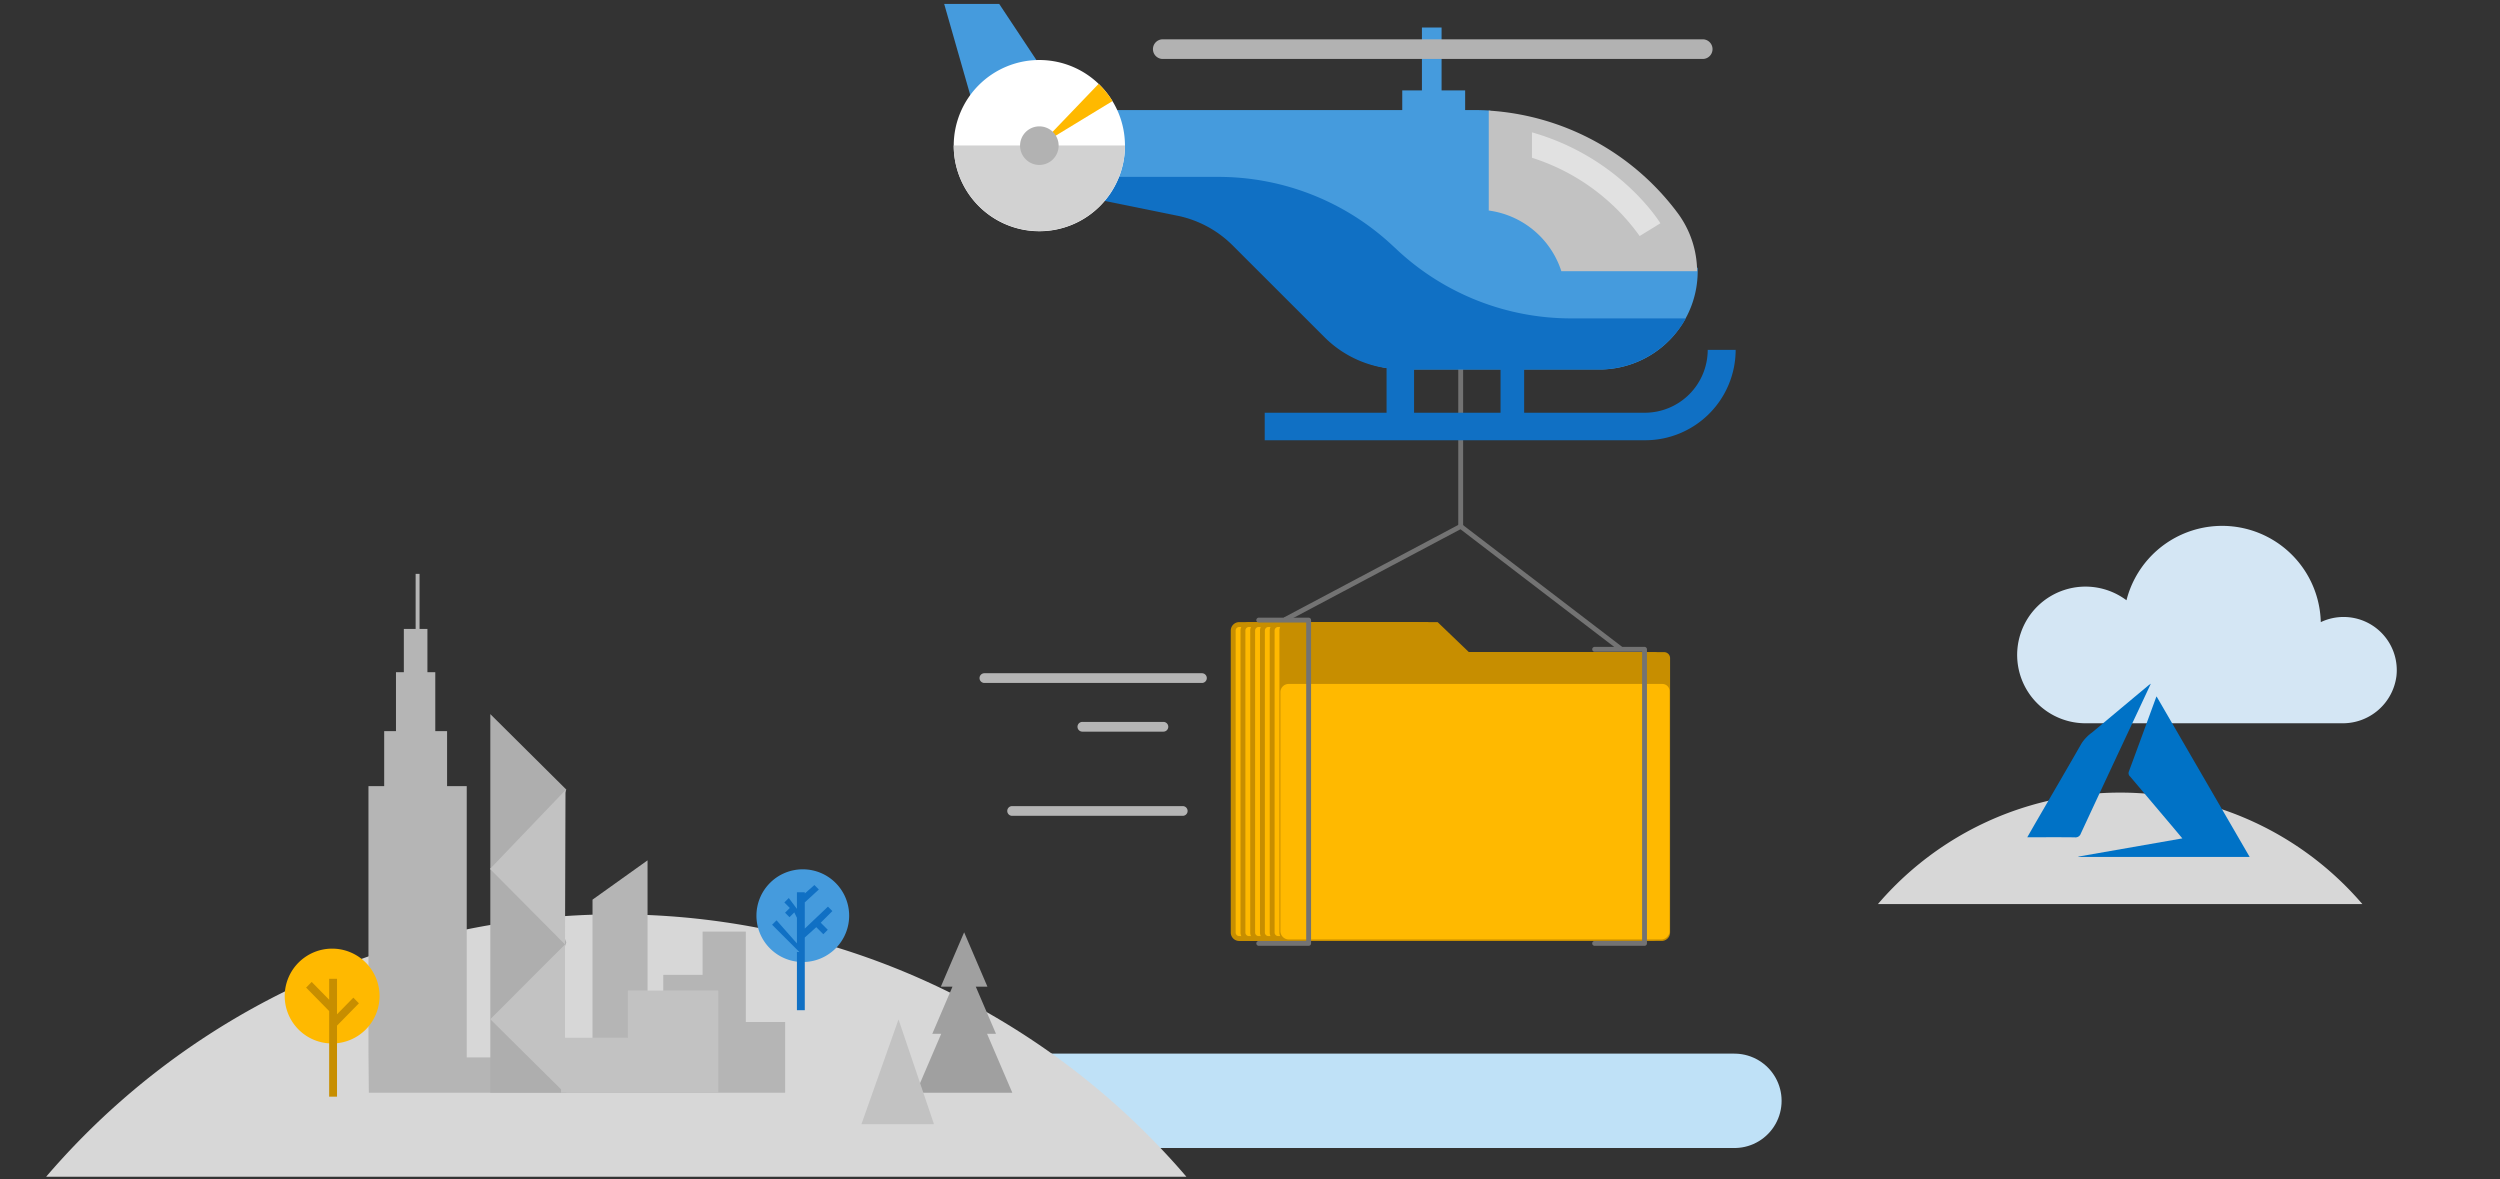 <svg xmlns="http://www.w3.org/2000/svg" viewBox="0 0 636 300"><rect x="0" y="0" width="636" height="300" fill="#333333" stroke="none"/><title>swimlane-migrate-to-azure</title><line x1="92.557" y1="280.05" x2="441.234" y2="280.05" fill="none" stroke="#bfe1f7" stroke-linecap="round" stroke-linejoin="round" stroke-width="24.011"/><path d="M301.822,299.363a190.949,190.949,0,0,0-290.085,0Z" fill="#d7d7d7"/><polygon points="257.537 278 251.111 263 253.378 263 248.237 251 251.198 251 245.276 237.179 239.356 251 242.316 251 237.175 263 239.442 263 233.017 278 257.537 278" fill="#a0a0a0"/><polygon points="228.583 259.337 219.147 286 237.607 286 228.583 259.337" fill="#c2c2c2"/><polygon points="189.737 260 189.737 237 178.737 237 178.737 248 168.737 248 168.737 273 164.737 273 164.737 218.873 150.737 228.872 150.737 269 118.737 269 118.737 200 113.737 200 113.737 186 110.737 186 110.737 171 108.737 171 108.737 160 106.737 160 106.737 146 105.737 146 105.737 160 102.737 160 102.737 171 100.737 171 100.737 186 97.737 186 97.737 200 93.737 200 93.737 267.494 93.832 278 199.737 278 199.737 260 189.737 260" fill="#b5b5b5" fill-rule="evenodd"/><path d="M216.025,232.946a11.793,11.793,0,1,1-11.792-11.792,11.791,11.791,0,0,1,11.792,11.792" fill="#459bdd"/><polygon points="211.759 231.776 210.628 230.644 204.737 236.239 204.737 229.566 208.313 226.287 207.182 225.154 204.737 227.303 204.737 227 202.737 227 202.737 231.221 200.666 228.455 199.535 229.587 200.932 230.983 199.718 232.199 200.849 233.331 202.064 232.115 202.737 233.486 202.737 240.006 197.552 234.126 196.421 235.258 203.378 242.215 202.737 242.161 202.737 257 204.737 257 204.737 238.502 207.663 235.871 209.455 237.664 210.586 236.532 208.794 234.74 211.759 231.776" fill="#1070c4"/><polygon points="124.737 278 124.737 181.669 144.07 200.872 136.635 218.467 144.07 239.766 136.635 261.061 144.07 278 124.737 278" fill="#aeaeae" fill-rule="evenodd"/><polygon points="124.66 221.056 143.737 240.271 143.864 200.988 124.66 221.056" fill="#c2c2c2"/><polygon points="159.737 252 159.737 264 143.737 264 143.737 240.271 124.733 259.292 142.737 277.133 142.737 278 159.737 278 182.737 278 182.737 264.067 182.737 252 159.737 252" fill="#c2c2c2"/><path d="M96.558,253.4A12.063,12.063,0,1,1,84.5,241.333,12.063,12.063,0,0,1,96.558,253.4" fill="#ffb900"/><polygon points="91.304 255.244 89.891 253.803 85.737 258.033 85.737 249 83.737 249 83.737 254.333 79.29 249.802 77.874 251.244 83.737 257.216 83.737 279 85.737 279 85.737 260.917 91.304 255.244" fill="#c78e00"/><path d="M596.218,156.96a13.455,13.455,0,0,0-5.81,1.31,25.106,25.106,0,0,0-49.432-5.562A17.383,17.383,0,1,0,530.55,184h65.311a13.75,13.75,0,0,0,13.791-11.983,13.523,13.523,0,0,0-13.434-15.057" fill="#d4e6f4"/><path d="M315.245,238.762a1.524,1.524,0,0,1-1.522-1.523V160.407a1.524,1.524,0,0,1,1.522-1.523H353.1l7.955,7.637h49.908a.909.909,0,0,1,.908.909v69.809a1.524,1.524,0,0,1-1.522,1.523Z" fill="#ffb900"/><path d="M352.845,159.5l7.6,7.292.359.345h50.158a.291.291,0,0,1,.29.29v69.809a.9.9,0,0,1-.9.9h-95.1a.9.9,0,0,1-.9-.9V160.407a.9.9,0,0,1,.9-.9h37.6m.5-1.238h-38.1a2.142,2.142,0,0,0-2.141,2.142v76.832a2.142,2.142,0,0,0,2.141,2.142h95.1a2.142,2.142,0,0,0,2.142-2.142V167.43a1.528,1.528,0,0,0-1.528-1.528H361.3l-7.955-7.637Z" fill="#c78e00"/><path d="M317.722,238.762a1.524,1.524,0,0,1-1.523-1.523V160.407a1.524,1.524,0,0,1,1.523-1.523h37.849l7.955,7.637h49.909a.91.91,0,0,1,.909.909v69.809a1.524,1.524,0,0,1-1.523,1.523Z" fill="#ffb900"/><path d="M355.322,159.5l7.6,7.292.359.345h50.158a.29.29,0,0,1,.289.29v69.809a.9.9,0,0,1-.9.9h-95.1a.9.9,0,0,1-.9-.9V160.407a.906.906,0,0,1,.9-.9h37.6m.5-1.238h-38.1a2.142,2.142,0,0,0-2.142,2.142v76.832a2.142,2.142,0,0,0,2.142,2.142h95.1a2.141,2.141,0,0,0,2.141-2.142V167.43a1.528,1.528,0,0,0-1.527-1.528h-49.66l-7.955-7.637Z" fill="#c78e00"/><path d="M320.2,238.762a1.524,1.524,0,0,1-1.522-1.523V160.407a1.524,1.524,0,0,1,1.522-1.523h37.849L366,166.521h49.908a.91.91,0,0,1,.909.909v69.809a1.524,1.524,0,0,1-1.522,1.523Z" fill="#ffb900"/><path d="M357.8,159.5l7.6,7.292.359.345h50.157a.29.29,0,0,1,.29.29v69.809a.9.9,0,0,1-.9.9H320.2a.9.9,0,0,1-.9-.9V160.407a.906.906,0,0,1,.9-.9h37.6m.5-1.238H320.2a2.142,2.142,0,0,0-2.142,2.142v76.832a2.142,2.142,0,0,0,2.142,2.142h95.1a2.142,2.142,0,0,0,2.141-2.142V167.43a1.528,1.528,0,0,0-1.528-1.528H366.252l-7.955-7.637Z" fill="#c78e00"/><path d="M322.676,238.762a1.524,1.524,0,0,1-1.523-1.523V160.407a1.524,1.524,0,0,1,1.523-1.523h37.848l7.955,7.637h49.909a.91.91,0,0,1,.909.909v69.809a1.524,1.524,0,0,1-1.523,1.523Z" fill="#ffb900"/><path d="M360.276,159.5l7.6,7.292.359.345h50.157a.29.29,0,0,1,.29.29v69.809a.9.9,0,0,1-.9.9h-95.1a.9.9,0,0,1-.9-.9V160.407a.906.906,0,0,1,.9-.9h37.6m.5-1.238h-38.1a2.142,2.142,0,0,0-2.142,2.142v76.832a2.142,2.142,0,0,0,2.142,2.142h95.1a2.142,2.142,0,0,0,2.143-2.142V167.43a1.529,1.529,0,0,0-1.529-1.528H368.729l-7.955-7.637Z" fill="#c78e00"/><path d="M325.152,238.762a1.524,1.524,0,0,1-1.522-1.523V160.407a1.524,1.524,0,0,1,1.522-1.523H363l7.955,7.637h49.908a.91.91,0,0,1,.909.909v69.809a1.524,1.524,0,0,1-1.523,1.523Z" fill="#ffb900"/><path d="M362.752,159.5l7.6,7.292.36.345h50.157a.291.291,0,0,1,.29.29v69.809a.9.9,0,0,1-.9.9h-95.1a.9.9,0,0,1-.9-.9V160.407a.9.9,0,0,1,.9-.9h37.6m.5-1.238h-38.1a2.142,2.142,0,0,0-2.141,2.142v76.832a2.142,2.142,0,0,0,2.141,2.142h95.1a2.142,2.142,0,0,0,2.142-2.142V167.43a1.528,1.528,0,0,0-1.528-1.528H371.206l-7.956-7.637Z" fill="#c78e00"/><path d="M373.682,165.9l-7.955-7.637h-38.1a2.142,2.142,0,0,0-2.141,2.142v76.832a2.142,2.142,0,0,0,2.141,2.142h95.1a2.142,2.142,0,0,0,2.142-2.142V167.43a1.528,1.528,0,0,0-1.528-1.528Z" fill="#c78e00"/><line x1="371.602" y1="93.108" x2="371.602" y2="133.91" fill="none" stroke="#737373" stroke-miterlimit="10" stroke-width="1.238"/><path d="M325.737,176.092v60.766A2.142,2.142,0,0,0,327.879,239H422.6a2.142,2.142,0,0,0,2.142-2.142V175.829A1.829,1.829,0,0,0,422.908,174H327.829A2.092,2.092,0,0,0,325.737,176.092Z" fill="#ffb900"/><polyline points="405.675 240 418.368 240 418.368 165.184 405.675 165.184" fill="none" stroke="#737373" stroke-linecap="round" stroke-linejoin="round" stroke-width="1.238"/><polyline points="320.224 240 332.918 240 332.918 157.753 320.224 157.753" fill="none" stroke="#737373" stroke-linecap="round" stroke-linejoin="round" stroke-width="1.238"/><polyline points="412.331 165.076 371.606 133.91 326.877 157.646" fill="none" stroke="#737373" stroke-miterlimit="10" stroke-width="1.238"/><rect x="361.737" y="7" width="5" height="29" fill="#459bdd"/><path d="M379.084,28.129Q377.053,28,375,28h-2.266V23h-16v5H272.1L254.2,1h-14l10.967,38.341.034,0a9.419,9.419,0,0,0,7.191,6.775L300.2,54.632a28,28,0,0,1,13.786,7.551l23.65,23.649A27.883,27.883,0,0,0,357.352,94H406.9a24.994,24.994,0,0,0,24.978-25.831Z" fill="#459bdd"/><path d="M434.444,89a16.021,16.021,0,0,1-16,16h-30.7V94h18.974A25.281,25.281,0,0,0,428.87,81H399.678a64.84,64.84,0,0,1-44.154-17.351l-1.4-1.3A64.859,64.859,0,0,0,309.971,45H255a9.3,9.3,0,0,0,3.52,1.524l41.423,8.438A27.739,27.739,0,0,1,313.6,62.446L337,85.827a27.74,27.74,0,0,0,15.742,7.827V105h-31v7h96.809a23.026,23.026,0,0,0,23-23Zm-74.707,5h22v11h-22Z" fill="#1070c4"/><path d="M396.737,69h35.007a25.055,25.055,0,0,0-4.953-14.817,65.005,65.005,0,0,0-48.054-26.049V53.559A22.564,22.564,0,0,1,397.211,69" fill="#c2c2c2"/><path d="M286.192,37.05a21.782,21.782,0,1,1-21.783-21.784A21.785,21.785,0,0,1,286.192,37.05" fill="#fff"/><path d="M283.015,25.719a21.714,21.714,0,0,0-3.531-4.381L264.408,37.049Z" fill="#ffb900"/><path d="M264.41,58.783A21.784,21.784,0,0,0,286.193,37H242.626A21.787,21.787,0,0,0,264.41,58.783" fill="#d2d2d2"/><path d="M269.315,37.05a4.905,4.905,0,1,1-4.906-4.9,4.906,4.906,0,0,1,4.906,4.9" fill="#b2b2b2"/><path d="M432.737,15H295.84a2.5,2.5,0,1,1-.058-5H433.141a2.5,2.5,0,1,1,.052,5" fill="#b2b2b2"/><path d="M305.772,173.745H250.431a1.238,1.238,0,1,1,0-2.476h55.341a1.238,1.238,0,1,1,0,2.476Z" fill="#b5b5b5"/><path d="M296.006,186.129H275.389a1.239,1.239,0,1,1,0-2.477h20.617a1.239,1.239,0,0,1,0,2.477Z" fill="#b5b5b5"/><path d="M300.889,207.548H257.483a1.238,1.238,0,0,1,0-2.476h43.406a1.238,1.238,0,1,1,0,2.476Z" fill="#b5b5b5"/><path d="M389.737,33.671v6.467a53.588,53.588,0,0,1,27.395,19.911l5.273-3.244C421.979,56.112,411.816,39.96,389.737,33.671Z" fill="#e1e1e1"/><path d="M600.989,230a81.131,81.131,0,0,0-123.252,0Z" fill="#d7d7d7"/><path d="M598.737,166v57h-57V166Z" fill="#f6f6f6" fill-opacity="0"/><path d="M572.31,218H528.737v-.082l26.452-4.631c-.866-1.033-1.625-1.942-2.387-2.85q-5.451-6.449-10.891-12.882a1.1,1.1,0,0,1-.335-1.258c2.3-6.2,4.571-12.422,6.844-18.639.039-.11.089-.214.207-.5Zm-28.041-37.857,2.911-6.227c-.356.26-.5.356-.627.456q-7.164,5.977-14.325,11.966a10.56,10.56,0,0,0-2.665,2.754c-3.812,6.665-7.691,13.292-11.542,19.932-.745,1.286-1.479,2.579-2.284,3.976h1.033c3.677,0,7.353-.029,11.044.021a1.424,1.424,0,0,0,1.546-.969Q536.777,196.082,544.269,180.143Z" fill="#0072c6"/></svg>